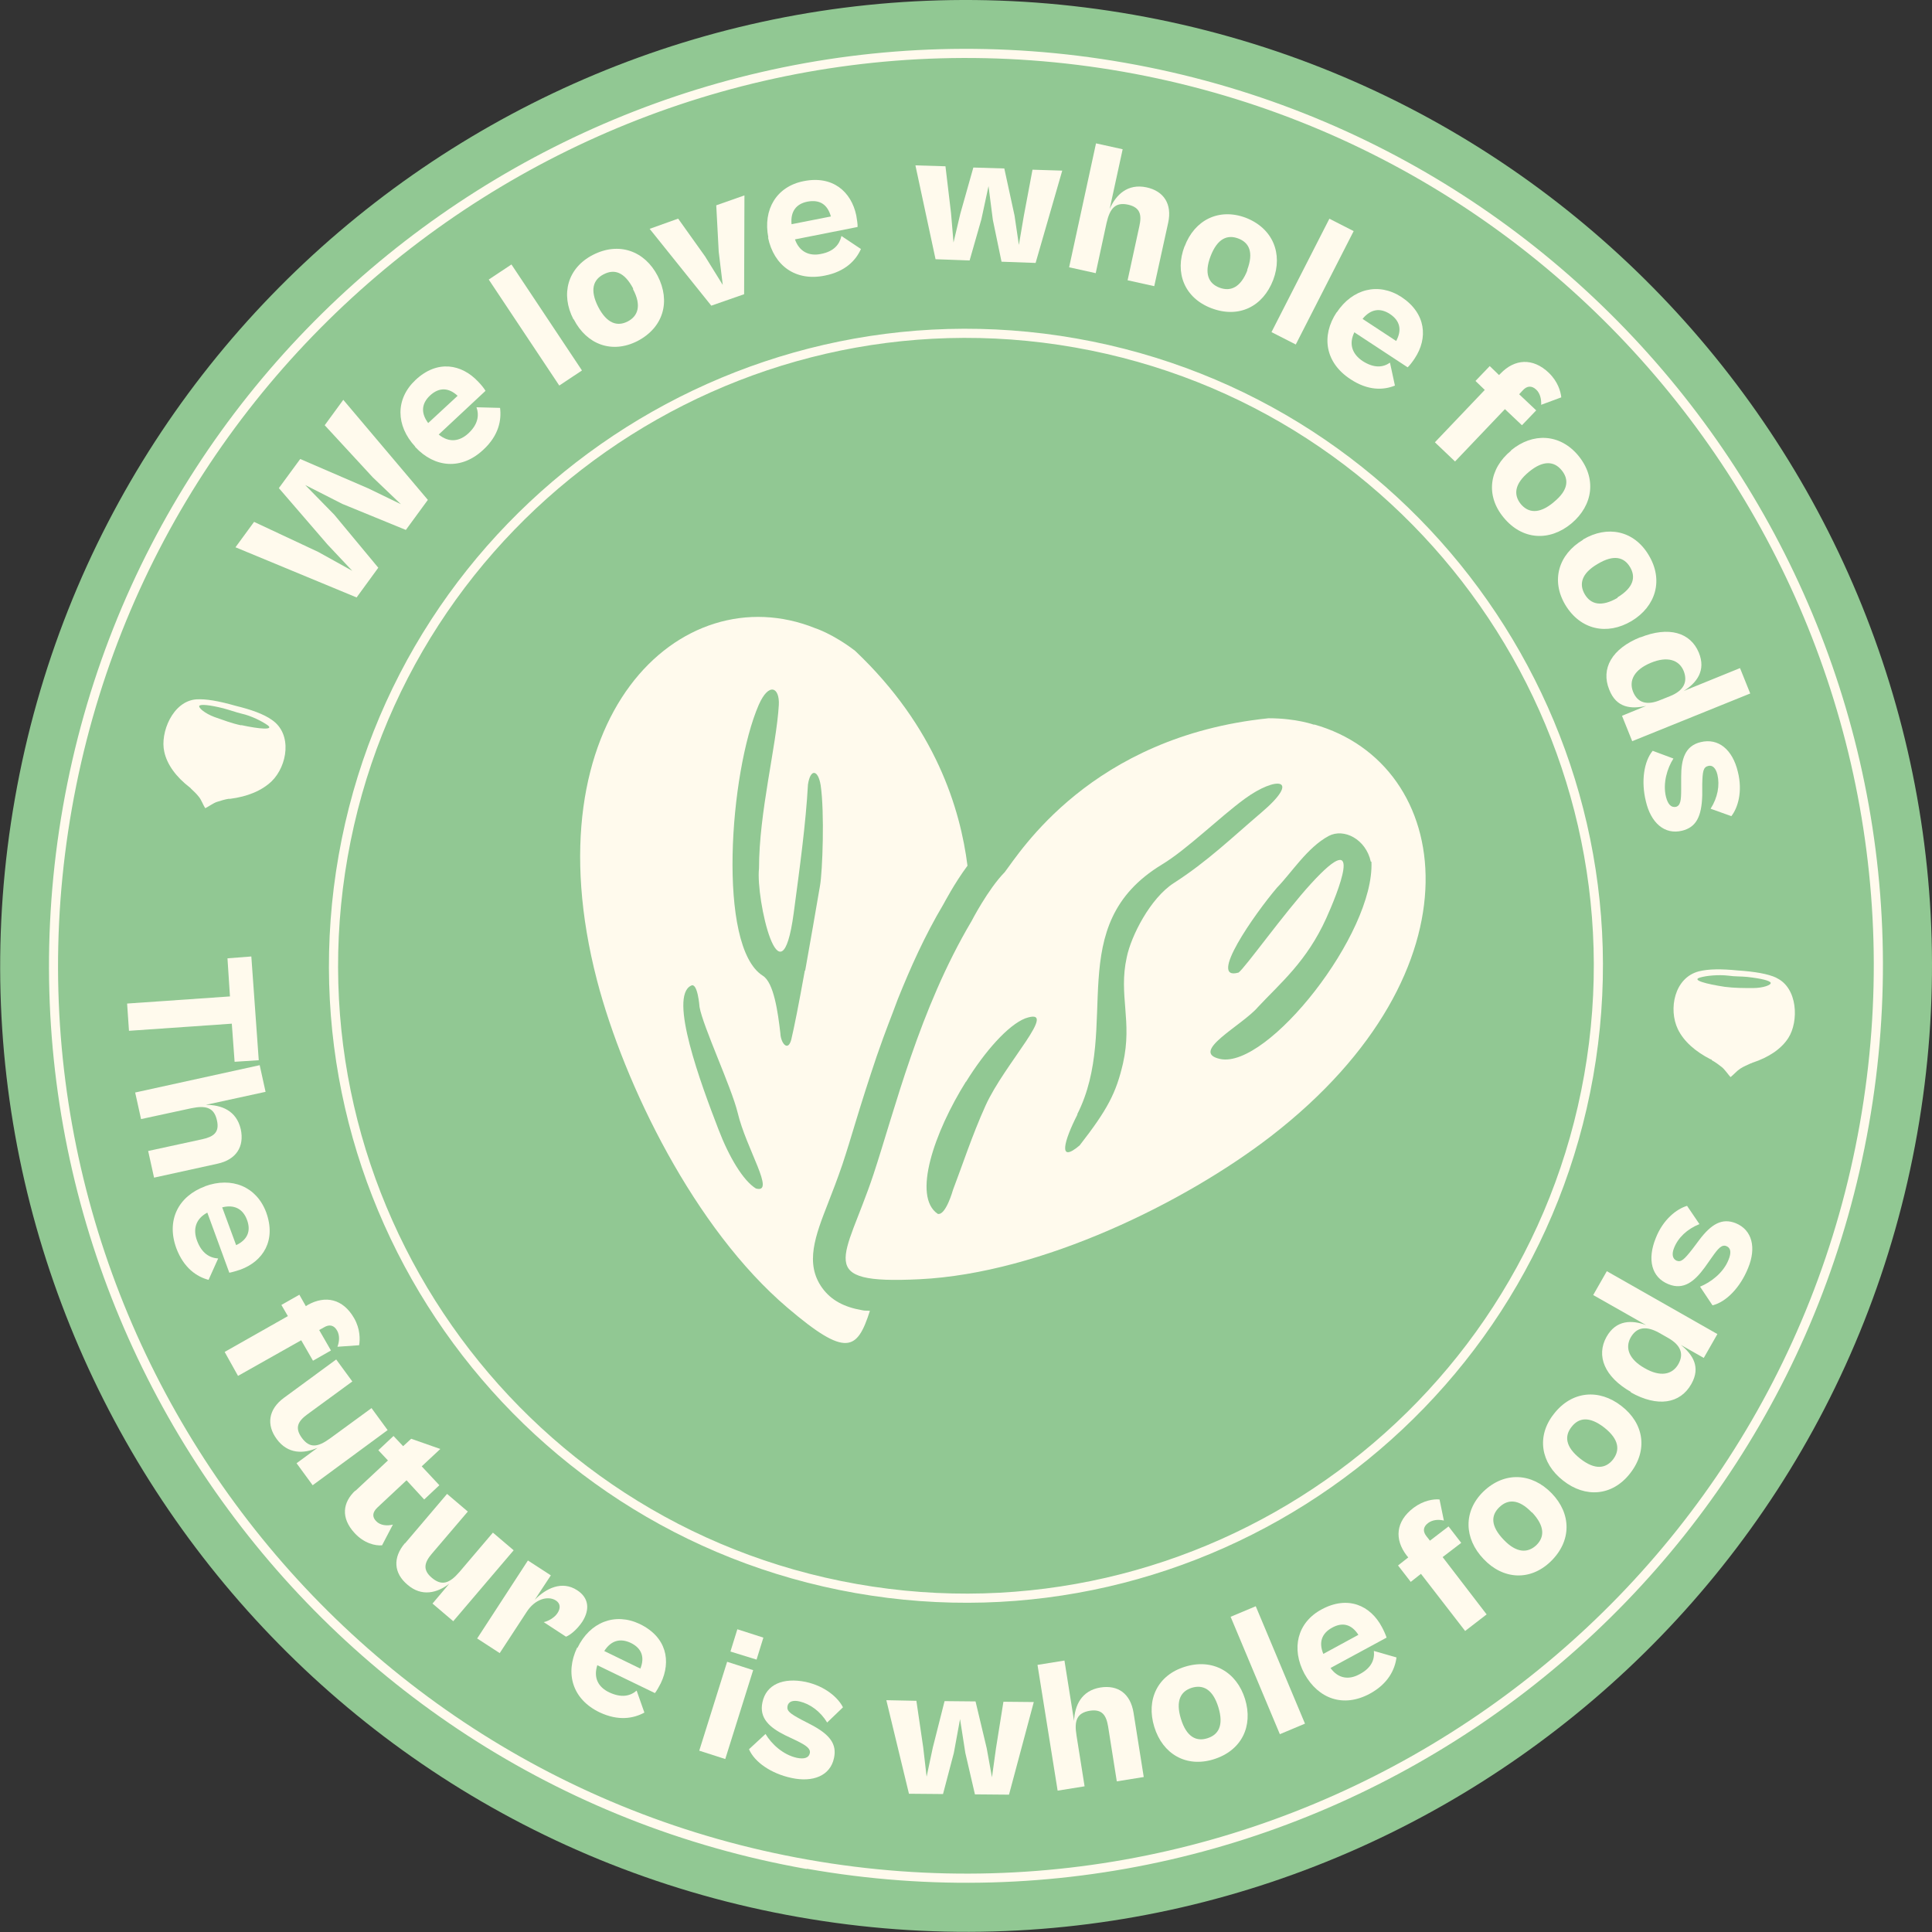 <svg xmlns="http://www.w3.org/2000/svg" width="116" height="116" viewBox="0 0 116 116" fill="none"><rect x="0" y="0" width="116" height="116" fill="#333333" stroke="none"/><script xmlns="">window._wordtune_extension_installed = true;</script>
<path d="M47.934 115.101C16.447 109.559 -4.662 79.411 0.899 47.924C6.441 16.437 36.589 -4.672 68.076 0.889C99.563 6.45 120.672 36.579 115.111 68.066C109.55 99.553 79.421 120.662 47.934 115.101Z" fill="#91C893"/>
<path d="M21.411 35.872L14.139 32.859L15.255 31.334L19.105 33.138L21.151 34.273L19.663 32.692L16.743 29.307L18.026 27.559L22.118 29.326L24.071 30.274L22.378 28.656L19.496 25.532L20.611 24.006L25.689 30.014L24.368 31.818L20.556 30.256L18.324 29.121L20.072 30.906L22.713 34.087L21.411 35.872Z" fill="#FFFAED"/>
<path d="M24.928 26.815C23.756 25.55 23.738 23.951 24.947 22.816C26.248 21.589 27.718 21.849 28.722 22.928C28.889 23.095 29.094 23.356 29.15 23.467L26.341 26.09C26.955 26.592 27.587 26.517 28.127 26.015C28.703 25.476 28.778 24.937 28.61 24.453L30.024 24.49C30.117 25.216 29.95 26.145 29.02 27.001C27.718 28.229 26.1 28.098 24.928 26.834M25.709 25.401L27.476 23.765C26.937 23.263 26.36 23.244 25.821 23.746C25.3 24.23 25.263 24.806 25.709 25.401Z" fill="#FFFAED"/>
<path d="M30.708 15.879L29.345 16.785L33.58 23.149L34.942 22.243L30.708 15.879Z" fill="#FFFAED"/>
<path d="M34.431 19.172C33.649 17.665 34.077 16.084 35.602 15.303C37.164 14.504 38.708 15.062 39.489 16.568C40.27 18.093 39.843 19.655 38.28 20.474C36.755 21.255 35.23 20.697 34.449 19.172M38.02 17.331C37.481 16.308 36.867 16.14 36.234 16.475C35.621 16.791 35.398 17.405 35.918 18.428C36.439 19.432 37.071 19.618 37.685 19.302C38.299 18.986 38.541 18.354 38.001 17.349" fill="#FFFAED"/>
<path d="M42.707 18.353L39.006 13.74L40.717 13.127L42.335 15.396L43.395 17.107L43.153 15.117L43.005 12.327L44.697 11.732L44.678 17.665L42.707 18.353Z" fill="#FFFAED"/>
<path d="M46.132 14.262C45.797 12.569 46.634 11.193 48.252 10.877C50 10.523 51.116 11.509 51.413 12.941C51.451 13.164 51.506 13.499 51.488 13.629L47.731 14.373C47.991 15.117 48.587 15.396 49.293 15.247C50.074 15.098 50.409 14.671 50.521 14.169L51.692 14.95C51.395 15.619 50.763 16.307 49.516 16.549C47.768 16.903 46.466 15.954 46.113 14.262M47.526 13.462L49.888 12.997C49.684 12.272 49.219 11.974 48.493 12.104C47.805 12.234 47.452 12.699 47.526 13.462Z" fill="#FFFAED"/>
<path d="M56.172 15.564L54.963 9.929L56.767 9.984L57.101 12.793L57.25 14.56L57.659 12.83L58.441 10.059L60.3 10.115L60.914 12.941L61.175 14.708L61.472 12.96L61.993 10.189L63.778 10.245L62.179 15.787L60.133 15.713L59.612 13.202L59.352 11.175L58.924 13.165L58.217 15.638L56.172 15.564Z" fill="#FFFAED"/>
<path d="M64.188 16.066L65.806 8.608L67.406 8.961L66.625 12.551C66.997 11.695 67.703 11.007 68.838 11.249C69.879 11.472 70.382 12.253 70.14 13.369L69.303 17.182L67.703 16.828L68.41 13.574C68.559 12.904 68.466 12.458 67.74 12.29C66.978 12.123 66.643 12.495 66.439 13.388L65.788 16.401L64.188 16.047V16.066Z" fill="#FFFAED"/>
<path d="M71.124 14.801C71.72 13.201 73.189 12.476 74.788 13.071C76.425 13.704 77.039 15.229 76.444 16.809C75.83 18.409 74.379 19.134 72.724 18.502C71.124 17.888 70.511 16.382 71.124 14.782M74.881 16.214C75.29 15.136 74.993 14.559 74.342 14.317C73.691 14.075 73.096 14.317 72.687 15.377C72.278 16.437 72.575 17.033 73.226 17.274C73.877 17.516 74.491 17.274 74.9 16.214" fill="#FFFAED"/>
<path d="M79.818 13.132L76.342 19.94L77.8 20.684L81.276 13.876L79.818 13.132Z" fill="#FFFAED"/>
<path d="M80.257 18.762C81.205 17.33 82.768 16.939 84.144 17.832C85.632 18.818 85.743 20.306 84.944 21.515C84.813 21.719 84.609 21.98 84.516 22.054L81.317 19.952C80.964 20.678 81.205 21.273 81.819 21.682C82.489 22.11 83.028 22.073 83.456 21.775L83.753 23.151C83.065 23.43 82.135 23.468 81.075 22.761C79.569 21.775 79.308 20.176 80.257 18.744M81.819 19.153L83.828 20.473C84.181 19.822 84.07 19.264 83.456 18.855C82.861 18.465 82.303 18.558 81.819 19.134" fill="#FFFAED"/>
<path d="M86.154 26.555L89.148 23.412L88.59 22.873L89.446 21.98L90.004 22.519L90.097 22.426C90.934 21.552 92.031 21.459 92.998 22.389C93.537 22.91 93.705 23.505 93.742 23.858L92.533 24.305C92.552 23.988 92.477 23.616 92.235 23.393C91.957 23.133 91.677 23.17 91.436 23.43L91.213 23.672L92.235 24.639L91.38 25.532L90.357 24.565L87.363 27.708L86.172 26.574L86.154 26.555Z" fill="#FFFAED"/>
<path d="M90.728 27.038C92.029 25.96 93.666 26.034 94.763 27.354C95.879 28.712 95.656 30.33 94.354 31.427C93.034 32.525 91.397 32.432 90.281 31.074C89.184 29.754 89.407 28.136 90.728 27.057M93.294 30.144C94.187 29.419 94.206 28.768 93.759 28.229C93.331 27.708 92.68 27.596 91.788 28.34C90.914 29.066 90.876 29.716 91.304 30.256C91.751 30.795 92.401 30.888 93.276 30.163" fill="#FFFAED"/>
<path d="M95.044 32.395C96.513 31.52 98.112 31.855 98.987 33.325C99.898 34.831 99.414 36.412 97.964 37.286C96.494 38.16 94.895 37.825 93.984 36.319C93.109 34.85 93.574 33.287 95.044 32.413M97.108 35.873C98.094 35.277 98.224 34.645 97.871 34.05C97.517 33.455 96.903 33.269 95.918 33.864C94.932 34.44 94.802 35.091 95.155 35.687C95.509 36.282 96.141 36.468 97.127 35.891" fill="#FFFAED"/>
<path d="M98.484 38.272C100.195 37.584 101.497 37.974 101.999 39.183C102.445 40.262 101.869 41.006 101.088 41.489L104.473 40.113L105.086 41.638L98 44.502L97.387 42.977L98.837 42.382C97.945 42.587 97.052 42.512 96.624 41.415C96.103 40.15 96.773 38.941 98.503 38.253M98.056 41.545C98.317 42.178 98.856 42.382 99.693 42.029L100.251 41.806C101.106 41.471 101.348 40.931 101.088 40.28C100.809 39.611 100.102 39.388 99.116 39.797C98.131 40.206 97.777 40.857 98.056 41.545Z" fill="#FFFAED"/>
<path d="M99.229 45.079L100.475 45.544C100.103 46.12 99.824 47.032 100.029 47.85C100.14 48.278 100.326 48.501 100.624 48.445C100.903 48.371 100.94 48.036 100.94 47.422V46.641C100.94 45.599 101.163 44.781 102.112 44.558C103.172 44.298 104.027 45.004 104.344 46.343C104.641 47.534 104.344 48.501 103.953 49.003L102.707 48.557C103.135 47.887 103.265 47.143 103.116 46.511C103.023 46.12 102.818 45.916 102.558 45.99C102.261 46.065 102.223 46.325 102.205 47.106V47.757C102.168 49.04 101.833 49.672 100.996 49.877C99.936 50.138 99.117 49.394 98.82 48.11C98.522 46.901 98.708 45.711 99.229 45.079Z" fill="#FFFAED"/>
<path d="M7.632 60.255L13.807 59.827L13.658 57.539L15.09 57.428L15.536 63.658L14.086 63.751L13.918 61.463L7.744 61.891L7.632 60.255Z" fill="#FFFAED"/>
<path d="M8.134 65.592L15.592 63.955L15.945 65.555L12.356 66.336C13.286 66.336 14.197 66.671 14.457 67.805C14.68 68.847 14.178 69.628 13.062 69.87L9.25 70.707L8.896 69.107L12.151 68.4C12.821 68.252 13.193 67.991 13.025 67.266C12.858 66.503 12.374 66.355 11.482 66.541L8.469 67.192L8.115 65.592H8.134Z" fill="#FFFAED"/>
<path d="M12.299 71.228C13.917 70.632 15.405 71.246 15.982 72.79C16.595 74.482 15.796 75.728 14.438 76.23C14.215 76.305 13.899 76.398 13.768 76.416L12.448 72.808C11.741 73.18 11.574 73.813 11.834 74.501C12.113 75.245 12.578 75.524 13.099 75.561L12.522 76.844C11.816 76.658 11.034 76.137 10.588 74.947C9.974 73.273 10.7 71.823 12.318 71.228M13.341 72.492L14.178 74.761C14.847 74.445 15.089 73.924 14.828 73.236C14.587 72.585 14.066 72.306 13.341 72.492Z" fill="#FFFAED"/>
<path d="M13.51 81.16L17.285 79.021L16.895 78.351L17.974 77.737L18.364 78.426L18.476 78.351C19.536 77.756 20.596 77.979 21.265 79.151C21.637 79.802 21.619 80.434 21.563 80.769L20.261 80.862C20.373 80.564 20.41 80.192 20.243 79.895C20.057 79.56 19.778 79.504 19.462 79.69L19.164 79.858L19.871 81.085L18.792 81.699L18.085 80.471L14.291 82.61L13.492 81.178L13.51 81.16Z" fill="#FFFAED"/>
<path d="M17.043 83.931L20.186 81.625L21.154 82.945L18.457 84.917C17.899 85.326 17.676 85.716 18.122 86.33C18.587 86.963 19.07 86.907 19.814 86.367L22.307 84.545L23.274 85.865L18.773 89.176L17.806 87.855L19.07 86.925C18.234 87.297 17.285 87.316 16.616 86.405C15.983 85.549 16.113 84.619 17.043 83.931Z" fill="#FFFAED"/>
<path d="M21.321 89.529L23.293 87.687L22.716 87.074L23.627 86.218L24.204 86.832L24.688 86.385L26.436 86.999L25.32 88.041L26.38 89.175L25.469 90.031L24.409 88.878L22.66 90.514C22.326 90.831 22.363 91.109 22.586 91.333C22.828 91.593 23.255 91.63 23.59 91.537L22.939 92.783C22.549 92.82 21.86 92.672 21.284 92.039C20.447 91.128 20.577 90.198 21.34 89.491" fill="#FFFAED"/>
<path d="M24.313 92.672L26.842 89.696L28.088 90.756L25.931 93.285C25.485 93.806 25.354 94.253 25.931 94.736C26.526 95.238 26.991 95.071 27.586 94.383L29.595 92.021L30.841 93.081L27.214 97.34L25.968 96.28L26.973 95.09C26.247 95.647 25.317 95.889 24.462 95.145C23.643 94.457 23.569 93.527 24.313 92.653" fill="#FFFAED"/>
<path d="M28.647 98.381L31.697 93.694L33.073 94.587L32.106 96.056C32.776 95.368 33.743 94.884 34.654 95.48C35.342 95.926 35.435 96.614 34.97 97.358C34.635 97.86 34.226 98.176 33.984 98.269L32.645 97.395C32.924 97.339 33.315 97.116 33.482 96.837C33.65 96.577 33.668 96.279 33.371 96.093C32.906 95.796 32.124 96 31.622 96.781L30.004 99.255L28.628 98.362L28.647 98.381Z" fill="#FFFAED"/>
<path d="M34.673 98.939C35.417 97.396 36.923 96.8 38.411 97.507C40.029 98.288 40.308 99.739 39.676 101.06C39.564 101.283 39.415 101.543 39.322 101.655L35.863 99.981C35.621 100.743 35.919 101.301 36.588 101.617C37.314 101.952 37.834 101.841 38.225 101.506L38.69 102.826C38.039 103.18 37.128 103.347 35.993 102.808C34.375 102.027 33.91 100.483 34.654 98.921M36.272 99.125L38.448 100.185C38.727 99.497 38.523 98.958 37.872 98.642C37.239 98.344 36.681 98.493 36.272 99.144" fill="#FFFAED"/>
<path d="M41.984 105.113L43.658 99.776L45.22 100.278L43.546 105.615L41.984 105.113ZM43.862 99.143L44.272 97.823L45.834 98.325L45.425 99.645L43.862 99.162V99.143Z" fill="#FFFAED"/>
<path d="M44.977 105.021L45.963 104.11C46.316 104.705 47.005 105.356 47.841 105.542C48.288 105.635 48.567 105.542 48.623 105.263C48.678 104.984 48.399 104.798 47.841 104.519L47.135 104.184C46.205 103.719 45.572 103.161 45.777 102.213C46 101.134 47.023 100.706 48.381 100.985C49.571 101.246 50.334 101.952 50.613 102.51L49.664 103.422C49.255 102.752 48.641 102.306 48.009 102.157C47.618 102.064 47.339 102.157 47.283 102.436C47.228 102.733 47.432 102.882 48.12 103.254L48.697 103.552C49.831 104.147 50.259 104.723 50.073 105.56C49.85 106.62 48.809 107.03 47.525 106.751C46.298 106.49 45.312 105.802 44.977 105.04" fill="#FFFAED"/>
<path d="M54.575 107.699L53.217 102.082L55.021 102.119L55.43 104.909L55.635 106.676L56.007 104.927L56.713 102.138L58.573 102.156L59.243 104.965L59.559 106.713L59.801 104.965L60.247 102.175L62.07 102.193L60.582 107.754L58.536 107.736L57.959 105.244L57.643 103.216L57.271 105.244L56.62 107.717L54.575 107.699Z" fill="#FFFAED"/>
<path d="M63.502 107.513L62.293 99.962L63.911 99.702L64.488 103.328C64.525 102.399 64.934 101.506 66.068 101.32C67.129 101.152 67.872 101.692 68.058 102.826L68.672 106.695L67.054 106.955L66.533 103.663C66.422 102.994 66.18 102.603 65.436 102.715C64.655 102.845 64.488 103.31 64.636 104.203L65.12 107.253L63.502 107.513Z" fill="#FFFAED"/>
<path d="M69.304 103.682C68.802 102.045 69.508 100.576 71.145 100.074C72.819 99.553 74.251 100.39 74.753 102.008C75.255 103.645 74.549 105.114 72.856 105.635C71.219 106.137 69.806 105.318 69.304 103.682ZM73.154 102.51C72.819 101.413 72.224 101.134 71.554 101.338C70.903 101.543 70.569 102.101 70.903 103.198C71.238 104.296 71.833 104.575 72.484 104.37C73.154 104.165 73.488 103.607 73.154 102.51Z" fill="#FFFAED"/>
<path d="M75.397 96.441L73.888 97.074L76.844 104.123L78.353 103.49L75.397 96.441Z" fill="#FFFAED"/>
<path d="M78.324 100.501C77.505 98.976 77.896 97.414 79.347 96.633C80.927 95.777 82.285 96.391 82.973 97.693C83.085 97.897 83.215 98.195 83.252 98.325L79.886 100.148C80.351 100.799 81.002 100.873 81.634 100.52C82.341 100.148 82.545 99.646 82.49 99.125L83.847 99.515C83.754 100.241 83.345 101.096 82.248 101.691C80.667 102.547 79.161 102.008 78.324 100.501ZM79.439 99.311L81.56 98.158C81.151 97.525 80.611 97.377 79.979 97.73C79.365 98.065 79.161 98.604 79.458 99.311" fill="#FFFAED"/>
<path d="M87.976 97.935L85.316 94.495L84.703 94.978L83.94 93.993L84.554 93.509L84.461 93.397C83.717 92.43 83.791 91.352 84.87 90.533C85.465 90.087 86.079 89.994 86.432 90.031L86.692 91.296C86.376 91.221 86.023 91.24 85.744 91.445C85.428 91.686 85.428 91.965 85.651 92.244L85.856 92.505L86.972 91.649L87.734 92.635L86.618 93.49L89.259 96.931L87.957 97.935H87.976Z" fill="#FFFAED"/>
<path d="M89.073 93.602C87.901 92.374 87.845 90.737 89.073 89.547C90.338 88.338 91.974 88.431 93.165 89.659C94.355 90.886 94.373 92.523 93.109 93.75C91.881 94.941 90.245 94.848 89.073 93.602ZM91.974 90.812C91.174 89.975 90.524 90.012 90.021 90.496C89.519 90.979 89.482 91.612 90.282 92.448C91.063 93.267 91.733 93.248 92.235 92.783C92.737 92.3 92.774 91.649 91.993 90.812" fill="#FFFAED"/>
<path d="M93.852 88.896C92.513 87.855 92.234 86.237 93.294 84.898C94.373 83.503 96.01 83.373 97.349 84.414C98.706 85.456 98.967 87.074 97.869 88.469C96.809 89.826 95.191 89.956 93.852 88.896ZM96.326 85.716C95.414 85.009 94.782 85.121 94.354 85.679C93.927 86.218 93.982 86.869 94.875 87.576C95.768 88.282 96.419 88.171 96.846 87.632C97.274 87.074 97.218 86.423 96.326 85.716Z" fill="#FFFAED"/>
<path d="M97.927 83.577C96.327 82.666 95.825 81.401 96.457 80.267C97.034 79.244 97.964 79.244 98.838 79.56L95.658 77.756L96.476 76.324L103.115 80.099L102.297 81.531L100.921 80.75C101.628 81.327 102.13 82.071 101.553 83.094C100.884 84.284 99.526 84.507 97.908 83.596M100.772 81.903C101.107 81.308 100.939 80.769 100.14 80.322L99.619 80.025C98.819 79.579 98.261 79.69 97.908 80.304C97.555 80.936 97.815 81.624 98.745 82.145C99.675 82.684 100.4 82.554 100.772 81.903Z" fill="#FFFAED"/>
<path d="M102.818 78.37L102.074 77.254C102.707 76.994 103.469 76.436 103.785 75.636C103.953 75.227 103.934 74.929 103.655 74.818C103.376 74.706 103.153 74.966 102.8 75.469L102.353 76.101C101.739 76.938 101.088 77.477 100.177 77.105C99.154 76.696 98.894 75.617 99.415 74.334C99.861 73.2 100.679 72.586 101.293 72.4L102.037 73.497C101.293 73.795 100.754 74.315 100.512 74.929C100.363 75.301 100.419 75.58 100.661 75.692C100.94 75.803 101.126 75.617 101.609 75.004L102 74.483C102.762 73.46 103.413 73.125 104.213 73.441C105.217 73.85 105.459 74.929 104.957 76.138C104.492 77.291 103.655 78.165 102.837 78.37" fill="#FFFAED"/>
<path d="M51.357 95.647C30.583 91.983 16.671 72.12 20.335 51.346C23.999 30.571 43.862 16.66 64.636 20.324C85.41 23.988 99.322 43.85 95.658 64.625C91.994 85.399 72.131 99.311 51.357 95.647ZM64.543 20.863C44.067 17.255 24.483 30.962 20.875 51.439C17.267 71.897 30.973 91.499 51.45 95.107C71.927 98.715 91.511 85.008 95.119 64.532C98.727 44.074 85.02 24.471 64.543 20.863Z" fill="#FFFAED"/>
<path d="M49.366 77.329C48.306 75.859 48.957 74.185 49.719 72.233C49.98 71.563 50.277 70.8 50.575 69.926C50.835 69.145 51.096 68.29 51.375 67.36C51.747 66.132 52.174 64.793 52.639 63.417C53.253 61.65 53.439 61.26 53.904 59.995C54.667 58.098 55.522 56.182 56.638 54.304C56.694 54.211 57.289 53.058 58.089 51.979C57.661 48.594 56.192 43.666 51.337 39.072C49.998 38.049 48.938 37.714 48.938 37.714C40.867 34.478 31.753 43.108 35.845 58.861C37.482 65.128 41.704 73.776 47.283 78.519C50.817 81.532 51.468 81.085 52.23 78.705C52.081 78.686 51.895 78.705 51.765 78.668C50.687 78.482 49.905 78.073 49.366 77.329ZM45.386 71.359C44.623 70.894 43.768 69.462 43.136 67.806C42.094 65.109 40.123 59.809 41.499 59.177C41.89 58.972 42.001 60.441 42.001 60.46C42.206 61.632 43.917 65.277 44.289 66.802C44.809 68.996 46.595 71.693 45.386 71.359ZM48.325 58.265C47.953 60.33 47.692 61.65 47.506 62.431C47.302 63.175 46.874 62.617 46.855 62.041C46.706 60.776 46.465 58.991 45.795 58.581C43.043 56.833 43.805 46.362 45.553 42.327C46.167 40.932 46.818 41.267 46.762 42.327C46.614 44.819 45.572 48.762 45.572 52.147C45.367 53.95 46.874 60.609 47.655 54.825C48.027 52.035 48.38 49.468 48.511 47.106C48.659 46.121 49.124 46.214 49.273 47.144C49.515 48.762 49.385 52.333 49.236 53.169C48.994 54.62 48.641 56.592 48.343 58.284" fill="#FFFAED"/>
<path d="M78.902 43.516C78.902 43.516 77.842 43.125 76.168 43.125C65.492 44.223 61.215 51.216 60.322 52.369C59.318 53.392 58.332 55.307 58.332 55.307C55.189 60.608 53.738 66.596 52.436 70.539C50.744 75.617 48.791 77.123 55.208 76.807C62.535 76.454 71.183 72.176 76.317 68.215C89.224 58.227 87.29 45.859 78.902 43.497M57.997 64.96C59.15 63.1 60.527 61.556 61.55 61.147C63.707 60.385 60.303 63.862 59.169 66.392C58.369 68.159 57.737 70.093 57.216 71.451C57.216 71.451 56.788 72.994 56.305 72.883C54.761 71.841 56.1 67.973 57.997 64.941M82.342 51.736C82.547 56.051 76.112 64.179 73.266 63.584C71.37 63.174 74.587 61.575 75.535 60.459C76.893 59.008 78.455 57.725 79.627 55.14C80.259 53.745 82.045 49.412 78.716 53.057C77.116 54.805 74.754 58.116 74.364 58.395C72.485 58.934 75.312 54.898 76.67 53.299C77.544 52.406 78.493 50.881 79.776 50.193C80.687 49.709 82.008 50.379 82.305 51.736M64.674 66.913C67.352 61.631 63.726 55.568 69.77 51.904C71.276 50.992 73.211 49.077 74.736 47.961C76.614 46.585 78.195 46.696 75.722 48.798C73.973 50.286 72.504 51.718 70.477 53.02C69.063 53.931 67.91 56.2 67.65 57.483C67.148 59.771 68.003 61.296 67.427 63.844C67.017 65.611 66.515 66.596 64.823 68.772C63.484 69.907 63.893 68.475 64.693 66.913" fill="#FFFAED"/>
<path d="M48.435 112.218C18.548 106.936 -1.482 78.332 3.781 48.426C9.044 18.539 37.667 -1.491 67.555 3.772C97.46 9.035 117.491 37.658 112.209 67.545C106.946 97.451 78.323 117.482 48.435 112.2M67.462 4.311C37.872 -0.896 9.547 18.93 4.32 48.519C-0.906 78.109 18.939 106.453 48.529 111.66C78.137 116.887 106.462 97.042 111.67 67.452C116.896 37.863 97.051 9.537 67.462 4.311Z" fill="#FFFAED"/>
<path d="M16.317 43.218C15.815 42.865 15.071 42.604 14.159 42.381C13.118 42.084 12.355 41.953 11.779 41.991C10.365 42.102 9.603 43.999 9.863 45.134C10.03 45.915 10.588 46.659 11.388 47.273C11.407 47.291 11.444 47.31 11.463 47.347C11.63 47.496 11.797 47.663 11.946 47.849C12.095 48.035 12.188 48.314 12.318 48.519H12.337C12.56 48.407 12.802 48.221 13.025 48.147C13.267 48.072 13.49 47.998 13.732 47.961H13.825C14.848 47.831 15.722 47.477 16.317 46.901C17.247 45.989 17.581 44.074 16.317 43.218ZM14.494 43.553C13.936 43.441 13.36 43.218 12.876 43.051C12.281 42.828 11.909 42.493 11.965 42.381C12.039 42.27 12.597 42.325 13.415 42.53C13.769 42.623 14.122 42.753 14.494 42.846C15.089 42.976 15.74 43.311 16.056 43.534C16.503 43.85 15.573 43.776 14.476 43.534" fill="#FFFAED"/>
<path d="M106.668 58.711C106.147 58.469 105.385 58.339 104.306 58.265C103.376 58.172 102.595 58.172 102 58.321C100.512 58.711 100.177 60.608 100.735 61.78C101.088 62.524 101.795 63.138 102.706 63.603H102.744C102.744 63.603 102.781 63.64 102.781 63.658C102.985 63.77 103.19 63.919 103.376 64.067C103.562 64.216 103.729 64.477 103.897 64.663H103.915C104.101 64.514 104.287 64.291 104.492 64.16C104.696 64.03 104.92 63.937 105.124 63.844C105.161 63.844 105.18 63.826 105.217 63.807C106.184 63.491 106.947 62.989 107.375 62.319C108.007 61.334 107.951 59.306 106.649 58.711M105.254 59.325C104.752 59.325 104.12 59.325 103.562 59.251C102.446 59.083 101.535 58.841 102.074 58.693C102.446 58.581 103.171 58.507 103.785 58.581C104.157 58.637 104.548 58.618 104.901 58.655C105.738 58.748 106.277 58.879 106.315 59.009C106.352 59.139 105.868 59.325 105.236 59.325" fill="#FFFAED"/>
<div xmlns="" id="divScriptsUsed" style="display: none"/><script xmlns="" id="globalVarsDetection" src="chrome-extension://cmkdbmfndkfgebldhnkbfhlneefdaaip/js/wrs_env.js"/></svg>